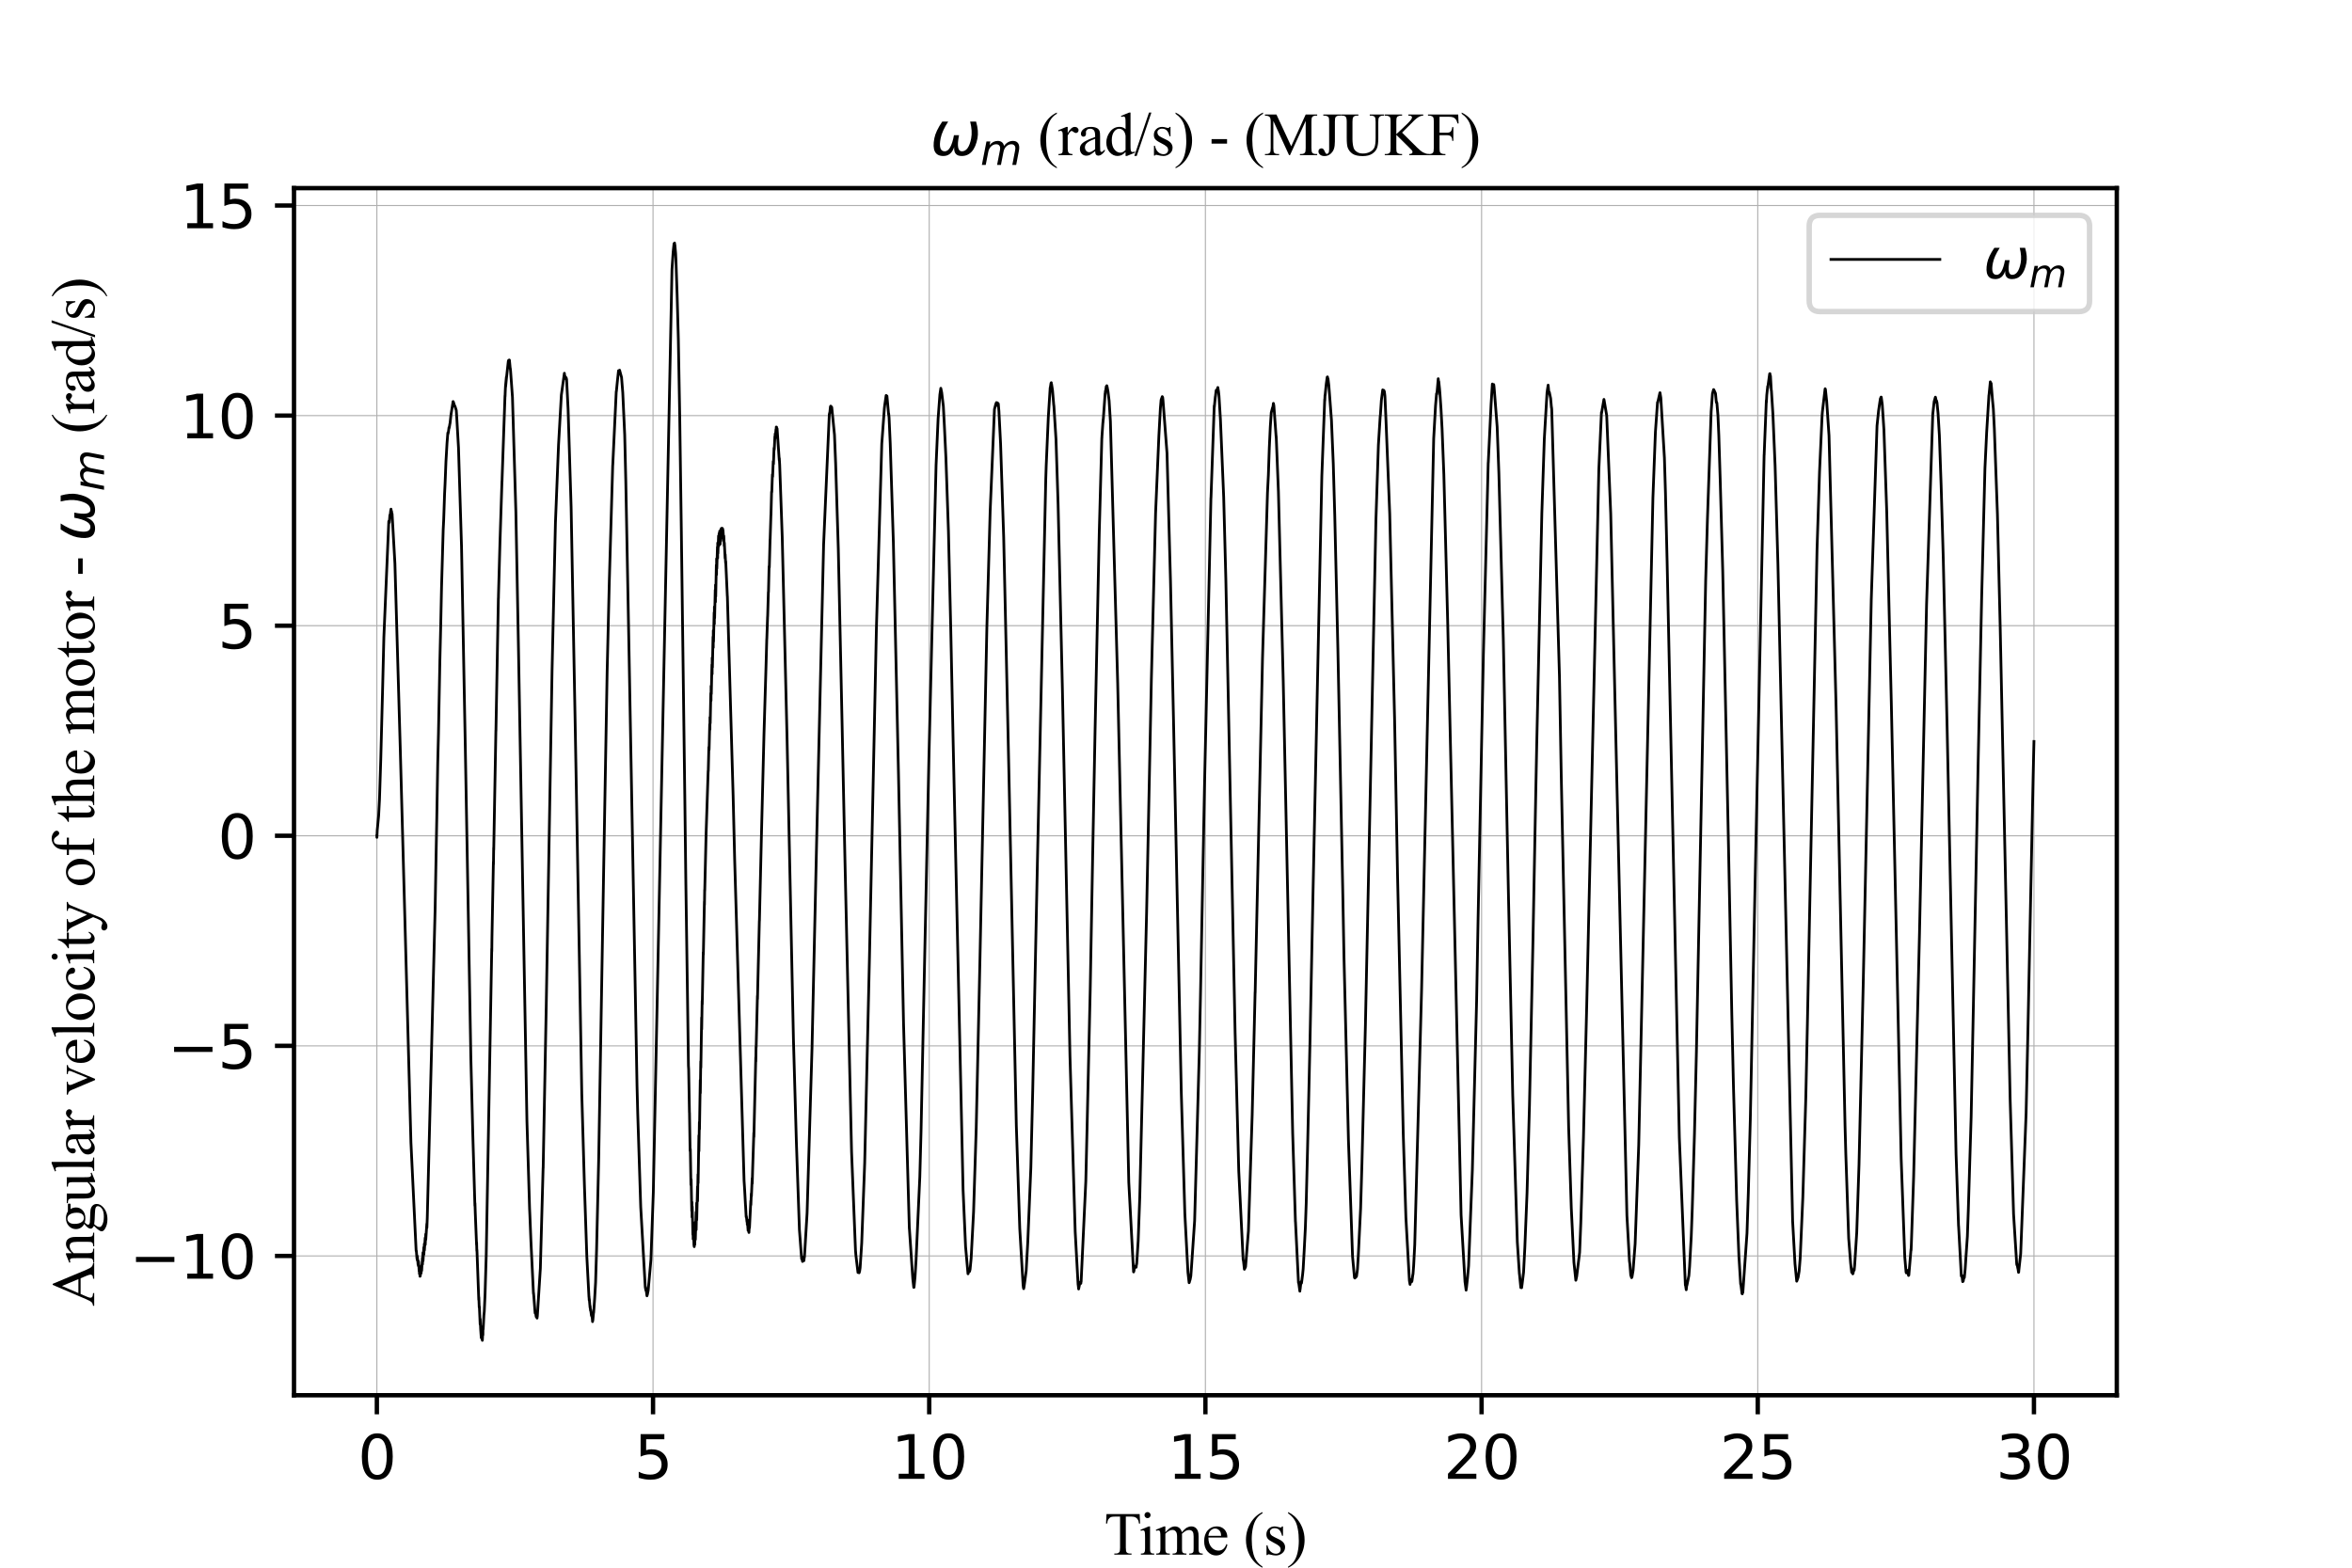 <?xml version="1.0" encoding="utf-8" standalone="no"?>
<!DOCTYPE svg PUBLIC "-//W3C//DTD SVG 1.1//EN"
  "http://www.w3.org/Graphics/SVG/1.1/DTD/svg11.dtd">
<svg xmlns:xlink="http://www.w3.org/1999/xlink" width="432pt" height="288pt" viewBox="0 0 432 288" xmlns="http://www.w3.org/2000/svg" version="1.1">
 <defs>
  <style type="text/css">*{stroke-linejoin: round; stroke-linecap: butt}</style>
 </defs>
 <g id="figure_1">
  <g id="patch_1">
   <path d="M 0 288 
L 432 288 
L 432 0 
L 0 0 
z
" style="fill: #ffffff"/>
  </g>
  <g id="axes_1">
   <g id="patch_2">
    <path d="M 54 256.32 
L 388.8 256.32 
L 388.8 34.56 
L 54 34.56 
z
" style="fill: #ffffff"/>
   </g>
   <g id="matplotlib.axis_1">
    <g id="xtick_1">
     <g id="line2d_1">
      <path d="M 69.218 256.32 
L 69.218 34.56 
" clip-path="url(#pc2d0c17f48)" style="fill: none; stroke: #b0b0b0; stroke-width: 0.2; stroke-linecap: square"/>
     </g>
     <g id="line2d_2">
      <defs>
       <path id="m8d41fbb0be" d="M 0 0 
L 0 3.5 
" style="stroke: #000000; stroke-width: 0.8"/>
      </defs>
      <g>
       <use xlink:href="#m8d41fbb0be" x="69.218" y="256.32" style="stroke: #000000; stroke-width: 0.8"/>
      </g>
     </g>
     <g id="text_1">
      <!-- 0 -->
      <g transform="translate(65.719 271.678) scale(0.11 -0.11)">
       <defs>
        <path id="DejaVuSans-30" d="M 2034 4250 
Q 1547 4250 1301 3770 
Q 1056 3291 1056 2328 
Q 1056 1369 1301 889 
Q 1547 409 2034 409 
Q 2525 409 2770 889 
Q 3016 1369 3016 2328 
Q 3016 3291 2770 3770 
Q 2525 4250 2034 4250 
z
M 2034 4750 
Q 2819 4750 3233 4129 
Q 3647 3509 3647 2328 
Q 3647 1150 3233 529 
Q 2819 -91 2034 -91 
Q 1250 -91 836 529 
Q 422 1150 422 2328 
Q 422 3509 836 4129 
Q 1250 4750 2034 4750 
z
" transform="scale(0.016)"/>
       </defs>
       <use xlink:href="#DejaVuSans-30"/>
      </g>
     </g>
    </g>
    <g id="xtick_2">
     <g id="line2d_3">
      <path d="M 119.945 256.32 
L 119.945 34.56 
" clip-path="url(#pc2d0c17f48)" style="fill: none; stroke: #b0b0b0; stroke-width: 0.2; stroke-linecap: square"/>
     </g>
     <g id="line2d_4">
      <g>
       <use xlink:href="#m8d41fbb0be" x="119.945" y="256.32" style="stroke: #000000; stroke-width: 0.8"/>
      </g>
     </g>
     <g id="text_2">
      <!-- 5 -->
      <g transform="translate(116.446 271.678) scale(0.11 -0.11)">
       <defs>
        <path id="DejaVuSans-35" d="M 691 4666 
L 3169 4666 
L 3169 4134 
L 1269 4134 
L 1269 2991 
Q 1406 3038 1543 3061 
Q 1681 3084 1819 3084 
Q 2600 3084 3056 2656 
Q 3513 2228 3513 1497 
Q 3513 744 3044 326 
Q 2575 -91 1722 -91 
Q 1428 -91 1123 -41 
Q 819 9 494 109 
L 494 744 
Q 775 591 1075 516 
Q 1375 441 1709 441 
Q 2250 441 2565 725 
Q 2881 1009 2881 1497 
Q 2881 1984 2565 2268 
Q 2250 2553 1709 2553 
Q 1456 2553 1204 2497 
Q 953 2441 691 2322 
L 691 4666 
z
" transform="scale(0.016)"/>
       </defs>
       <use xlink:href="#DejaVuSans-35"/>
      </g>
     </g>
    </g>
    <g id="xtick_3">
     <g id="line2d_5">
      <path d="M 170.673 256.32 
L 170.673 34.56 
" clip-path="url(#pc2d0c17f48)" style="fill: none; stroke: #b0b0b0; stroke-width: 0.2; stroke-linecap: square"/>
     </g>
     <g id="line2d_6">
      <g>
       <use xlink:href="#m8d41fbb0be" x="170.673" y="256.32" style="stroke: #000000; stroke-width: 0.8"/>
      </g>
     </g>
     <g id="text_3">
      <!-- 10 -->
      <g transform="translate(163.674 271.678) scale(0.11 -0.11)">
       <defs>
        <path id="DejaVuSans-31" d="M 794 531 
L 1825 531 
L 1825 4091 
L 703 3866 
L 703 4441 
L 1819 4666 
L 2450 4666 
L 2450 531 
L 3481 531 
L 3481 0 
L 794 0 
L 794 531 
z
" transform="scale(0.016)"/>
       </defs>
       <use xlink:href="#DejaVuSans-31"/>
       <use xlink:href="#DejaVuSans-30" x="63.623"/>
      </g>
     </g>
    </g>
    <g id="xtick_4">
     <g id="line2d_7">
      <path d="M 221.4 256.32 
L 221.4 34.56 
" clip-path="url(#pc2d0c17f48)" style="fill: none; stroke: #b0b0b0; stroke-width: 0.2; stroke-linecap: square"/>
     </g>
     <g id="line2d_8">
      <g>
       <use xlink:href="#m8d41fbb0be" x="221.4" y="256.32" style="stroke: #000000; stroke-width: 0.8"/>
      </g>
     </g>
     <g id="text_4">
      <!-- 15 -->
      <g transform="translate(214.401 271.678) scale(0.11 -0.11)">
       <use xlink:href="#DejaVuSans-31"/>
       <use xlink:href="#DejaVuSans-35" x="63.623"/>
      </g>
     </g>
    </g>
    <g id="xtick_5">
     <g id="line2d_9">
      <path d="M 272.127 256.32 
L 272.127 34.56 
" clip-path="url(#pc2d0c17f48)" style="fill: none; stroke: #b0b0b0; stroke-width: 0.2; stroke-linecap: square"/>
     </g>
     <g id="line2d_10">
      <g>
       <use xlink:href="#m8d41fbb0be" x="272.127" y="256.32" style="stroke: #000000; stroke-width: 0.8"/>
      </g>
     </g>
     <g id="text_5">
      <!-- 20 -->
      <g transform="translate(265.129 271.678) scale(0.11 -0.11)">
       <defs>
        <path id="DejaVuSans-32" d="M 1228 531 
L 3431 531 
L 3431 0 
L 469 0 
L 469 531 
Q 828 903 1448 1529 
Q 2069 2156 2228 2338 
Q 2531 2678 2651 2914 
Q 2772 3150 2772 3378 
Q 2772 3750 2511 3984 
Q 2250 4219 1831 4219 
Q 1534 4219 1204 4116 
Q 875 4013 500 3803 
L 500 4441 
Q 881 4594 1212 4672 
Q 1544 4750 1819 4750 
Q 2544 4750 2975 4387 
Q 3406 4025 3406 3419 
Q 3406 3131 3298 2873 
Q 3191 2616 2906 2266 
Q 2828 2175 2409 1742 
Q 1991 1309 1228 531 
z
" transform="scale(0.016)"/>
       </defs>
       <use xlink:href="#DejaVuSans-32"/>
       <use xlink:href="#DejaVuSans-30" x="63.623"/>
      </g>
     </g>
    </g>
    <g id="xtick_6">
     <g id="line2d_11">
      <path d="M 322.855 256.32 
L 322.855 34.56 
" clip-path="url(#pc2d0c17f48)" style="fill: none; stroke: #b0b0b0; stroke-width: 0.2; stroke-linecap: square"/>
     </g>
     <g id="line2d_12">
      <g>
       <use xlink:href="#m8d41fbb0be" x="322.855" y="256.32" style="stroke: #000000; stroke-width: 0.8"/>
      </g>
     </g>
     <g id="text_6">
      <!-- 25 -->
      <g transform="translate(315.856 271.678) scale(0.11 -0.11)">
       <use xlink:href="#DejaVuSans-32"/>
       <use xlink:href="#DejaVuSans-35" x="63.623"/>
      </g>
     </g>
    </g>
    <g id="xtick_7">
     <g id="line2d_13">
      <path d="M 373.582 256.32 
L 373.582 34.56 
" clip-path="url(#pc2d0c17f48)" style="fill: none; stroke: #b0b0b0; stroke-width: 0.2; stroke-linecap: square"/>
     </g>
     <g id="line2d_14">
      <g>
       <use xlink:href="#m8d41fbb0be" x="373.582" y="256.32" style="stroke: #000000; stroke-width: 0.8"/>
      </g>
     </g>
     <g id="text_7">
      <!-- 30 -->
      <g transform="translate(366.583 271.678) scale(0.11 -0.11)">
       <defs>
        <path id="DejaVuSans-33" d="M 2597 2516 
Q 3050 2419 3304 2112 
Q 3559 1806 3559 1356 
Q 3559 666 3084 287 
Q 2609 -91 1734 -91 
Q 1441 -91 1130 -33 
Q 819 25 488 141 
L 488 750 
Q 750 597 1062 519 
Q 1375 441 1716 441 
Q 2309 441 2620 675 
Q 2931 909 2931 1356 
Q 2931 1769 2642 2001 
Q 2353 2234 1838 2234 
L 1294 2234 
L 1294 2753 
L 1863 2753 
Q 2328 2753 2575 2939 
Q 2822 3125 2822 3475 
Q 2822 3834 2567 4026 
Q 2313 4219 1838 4219 
Q 1578 4219 1281 4162 
Q 984 4106 628 3988 
L 628 4550 
Q 988 4650 1302 4700 
Q 1616 4750 1894 4750 
Q 2613 4750 3031 4423 
Q 3450 4097 3450 3541 
Q 3450 3153 3228 2886 
Q 3006 2619 2597 2516 
z
" transform="scale(0.016)"/>
       </defs>
       <use xlink:href="#DejaVuSans-33"/>
       <use xlink:href="#DejaVuSans-30" x="63.623"/>
      </g>
     </g>
    </g>
    <g id="text_8">
     <!-- Time (s) -->
     <g transform="translate(202.807 285.604) scale(0.11 -0.11)">
      <defs>
       <path id="TimesNewRomanPSMT-54" d="M 3703 4238 
L 3750 3244 
L 3631 3244 
Q 3597 3506 3538 3619 
Q 3441 3800 3280 3886 
Q 3119 3972 2856 3972 
L 2259 3972 
L 2259 734 
Q 2259 344 2344 247 
Q 2463 116 2709 116 
L 2856 116 
L 2856 0 
L 1059 0 
L 1059 116 
L 1209 116 
Q 1478 116 1591 278 
Q 1659 378 1659 734 
L 1659 3972 
L 1150 3972 
Q 853 3972 728 3928 
Q 566 3869 450 3700 
Q 334 3531 313 3244 
L 194 3244 
L 244 4238 
L 3703 4238 
z
" transform="scale(0.016)"/>
       <path id="TimesNewRomanPSMT-69" d="M 928 4444 
Q 1059 4444 1151 4351 
Q 1244 4259 1244 4128 
Q 1244 3997 1151 3903 
Q 1059 3809 928 3809 
Q 797 3809 703 3903 
Q 609 3997 609 4128 
Q 609 4259 701 4351 
Q 794 4444 928 4444 
z
M 1188 2947 
L 1188 647 
Q 1188 378 1227 289 
Q 1266 200 1342 156 
Q 1419 113 1622 113 
L 1622 0 
L 231 0 
L 231 113 
Q 441 113 512 153 
Q 584 194 626 287 
Q 669 381 669 647 
L 669 1750 
Q 669 2216 641 2353 
Q 619 2453 572 2492 
Q 525 2531 444 2531 
Q 356 2531 231 2484 
L 188 2597 
L 1050 2947 
L 1188 2947 
z
" transform="scale(0.016)"/>
       <path id="TimesNewRomanPSMT-6d" d="M 1050 2338 
Q 1363 2650 1419 2697 
Q 1559 2816 1721 2881 
Q 1884 2947 2044 2947 
Q 2313 2947 2506 2790 
Q 2700 2634 2766 2338 
Q 3088 2713 3309 2830 
Q 3531 2947 3766 2947 
Q 3994 2947 4170 2830 
Q 4347 2713 4450 2447 
Q 4519 2266 4519 1878 
L 4519 647 
Q 4519 378 4559 278 
Q 4591 209 4675 161 
Q 4759 113 4950 113 
L 4950 0 
L 3538 0 
L 3538 113 
L 3597 113 
Q 3781 113 3884 184 
Q 3956 234 3988 344 
Q 4000 397 4000 647 
L 4000 1878 
Q 4000 2228 3916 2372 
Q 3794 2572 3525 2572 
Q 3359 2572 3192 2489 
Q 3025 2406 2788 2181 
L 2781 2147 
L 2788 2013 
L 2788 647 
Q 2788 353 2820 281 
Q 2853 209 2943 161 
Q 3034 113 3253 113 
L 3253 0 
L 1806 0 
L 1806 113 
Q 2044 113 2133 169 
Q 2222 225 2256 338 
Q 2272 391 2272 647 
L 2272 1878 
Q 2272 2228 2169 2381 
Q 2031 2581 1784 2581 
Q 1616 2581 1450 2491 
Q 1191 2353 1050 2181 
L 1050 647 
Q 1050 366 1089 281 
Q 1128 197 1204 155 
Q 1281 113 1516 113 
L 1516 0 
L 100 0 
L 100 113 
Q 297 113 375 155 
Q 453 197 493 289 
Q 534 381 534 647 
L 534 1741 
Q 534 2213 506 2350 
Q 484 2453 437 2492 
Q 391 2531 309 2531 
Q 222 2531 100 2484 
L 53 2597 
L 916 2947 
L 1050 2947 
L 1050 2338 
z
" transform="scale(0.016)"/>
       <path id="TimesNewRomanPSMT-65" d="M 681 1784 
Q 678 1147 991 784 
Q 1303 422 1725 422 
Q 2006 422 2214 576 
Q 2422 731 2563 1106 
L 2659 1044 
Q 2594 616 2278 264 
Q 1963 -88 1488 -88 
Q 972 -88 605 314 
Q 238 716 238 1394 
Q 238 2128 614 2539 
Q 991 2950 1559 2950 
Q 2041 2950 2350 2633 
Q 2659 2316 2659 1784 
L 681 1784 
z
M 681 1966 
L 2006 1966 
Q 1991 2241 1941 2353 
Q 1863 2528 1708 2628 
Q 1553 2728 1384 2728 
Q 1125 2728 920 2526 
Q 716 2325 681 1966 
z
" transform="scale(0.016)"/>
       <path id="TimesNewRomanPSMT-20" transform="scale(0.016)"/>
       <path id="TimesNewRomanPSMT-28" d="M 1988 -1253 
L 1988 -1369 
Q 1516 -1131 1200 -813 
Q 750 -359 506 256 
Q 263 872 263 1534 
Q 263 2503 741 3301 
Q 1219 4100 1988 4444 
L 1988 4313 
Q 1603 4100 1356 3731 
Q 1109 3363 987 2797 
Q 866 2231 866 1616 
Q 866 947 969 400 
Q 1050 -31 1165 -292 
Q 1281 -553 1476 -793 
Q 1672 -1034 1988 -1253 
z
" transform="scale(0.016)"/>
       <path id="TimesNewRomanPSMT-73" d="M 2050 2947 
L 2050 1972 
L 1947 1972 
Q 1828 2431 1642 2597 
Q 1456 2763 1169 2763 
Q 950 2763 815 2647 
Q 681 2531 681 2391 
Q 681 2216 781 2091 
Q 878 1963 1175 1819 
L 1631 1597 
Q 2266 1288 2266 781 
Q 2266 391 1970 151 
Q 1675 -88 1309 -88 
Q 1047 -88 709 6 
Q 606 38 541 38 
Q 469 38 428 -44 
L 325 -44 
L 325 978 
L 428 978 
Q 516 541 762 319 
Q 1009 97 1316 97 
Q 1531 97 1667 223 
Q 1803 350 1803 528 
Q 1803 744 1651 891 
Q 1500 1038 1047 1263 
Q 594 1488 453 1669 
Q 313 1847 313 2119 
Q 313 2472 555 2709 
Q 797 2947 1181 2947 
Q 1350 2947 1591 2875 
Q 1750 2828 1803 2828 
Q 1853 2828 1881 2850 
Q 1909 2872 1947 2947 
L 2050 2947 
z
" transform="scale(0.016)"/>
       <path id="TimesNewRomanPSMT-29" d="M 144 4313 
L 144 4444 
Q 619 4209 934 3891 
Q 1381 3434 1625 2820 
Q 1869 2206 1869 1541 
Q 1869 572 1392 -226 
Q 916 -1025 144 -1369 
L 144 -1253 
Q 528 -1038 776 -670 
Q 1025 -303 1145 264 
Q 1266 831 1266 1447 
Q 1266 2113 1163 2663 
Q 1084 3094 967 3353 
Q 850 3613 656 3853 
Q 463 4094 144 4313 
z
" transform="scale(0.016)"/>
      </defs>
      <use xlink:href="#TimesNewRomanPSMT-54"/>
      <use xlink:href="#TimesNewRomanPSMT-69" x="57.584"/>
      <use xlink:href="#TimesNewRomanPSMT-6d" x="85.367"/>
      <use xlink:href="#TimesNewRomanPSMT-65" x="163.15"/>
      <use xlink:href="#TimesNewRomanPSMT-20" x="207.535"/>
      <use xlink:href="#TimesNewRomanPSMT-28" x="232.535"/>
      <use xlink:href="#TimesNewRomanPSMT-73" x="265.836"/>
      <use xlink:href="#TimesNewRomanPSMT-29" x="304.752"/>
     </g>
    </g>
   </g>
   <g id="matplotlib.axis_2">
    <g id="ytick_1">
     <g id="line2d_15">
      <path d="M 54 230.728 
L 388.8 230.728 
" clip-path="url(#pc2d0c17f48)" style="fill: none; stroke: #b0b0b0; stroke-width: 0.2; stroke-linecap: square"/>
     </g>
     <g id="line2d_16">
      <defs>
       <path id="md31689c93b" d="M 0 0 
L -3.5 0 
" style="stroke: #000000; stroke-width: 0.8"/>
      </defs>
      <g>
       <use xlink:href="#md31689c93b" x="54" y="230.728" style="stroke: #000000; stroke-width: 0.8"/>
      </g>
     </g>
     <g id="text_9">
      <!-- −10 -->
      <g transform="translate(23.785 234.907) scale(0.11 -0.11)">
       <defs>
        <path id="DejaVuSans-2212" d="M 678 2272 
L 4684 2272 
L 4684 1741 
L 678 1741 
L 678 2272 
z
" transform="scale(0.016)"/>
       </defs>
       <use xlink:href="#DejaVuSans-2212"/>
       <use xlink:href="#DejaVuSans-31" x="83.789"/>
       <use xlink:href="#DejaVuSans-30" x="147.412"/>
      </g>
     </g>
    </g>
    <g id="ytick_2">
     <g id="line2d_17">
      <path d="M 54 192.133 
L 388.8 192.133 
" clip-path="url(#pc2d0c17f48)" style="fill: none; stroke: #b0b0b0; stroke-width: 0.2; stroke-linecap: square"/>
     </g>
     <g id="line2d_18">
      <g>
       <use xlink:href="#md31689c93b" x="54" y="192.133" style="stroke: #000000; stroke-width: 0.8"/>
      </g>
     </g>
     <g id="text_10">
      <!-- −5 -->
      <g transform="translate(30.784 196.313) scale(0.11 -0.11)">
       <use xlink:href="#DejaVuSans-2212"/>
       <use xlink:href="#DejaVuSans-35" x="83.789"/>
      </g>
     </g>
    </g>
    <g id="ytick_3">
     <g id="line2d_19">
      <path d="M 54 153.539 
L 388.8 153.539 
" clip-path="url(#pc2d0c17f48)" style="fill: none; stroke: #b0b0b0; stroke-width: 0.2; stroke-linecap: square"/>
     </g>
     <g id="line2d_20">
      <g>
       <use xlink:href="#md31689c93b" x="54" y="153.539" style="stroke: #000000; stroke-width: 0.8"/>
      </g>
     </g>
     <g id="text_11">
      <!-- 0 -->
      <g transform="translate(40.001 157.719) scale(0.11 -0.11)">
       <use xlink:href="#DejaVuSans-30"/>
      </g>
     </g>
    </g>
    <g id="ytick_4">
     <g id="line2d_21">
      <path d="M 54 114.945 
L 388.8 114.945 
" clip-path="url(#pc2d0c17f48)" style="fill: none; stroke: #b0b0b0; stroke-width: 0.2; stroke-linecap: square"/>
     </g>
     <g id="line2d_22">
      <g>
       <use xlink:href="#md31689c93b" x="54" y="114.945" style="stroke: #000000; stroke-width: 0.8"/>
      </g>
     </g>
     <g id="text_12">
      <!-- 5 -->
      <g transform="translate(40.001 119.124) scale(0.11 -0.11)">
       <use xlink:href="#DejaVuSans-35"/>
      </g>
     </g>
    </g>
    <g id="ytick_5">
     <g id="line2d_23">
      <path d="M 54 76.351 
L 388.8 76.351 
" clip-path="url(#pc2d0c17f48)" style="fill: none; stroke: #b0b0b0; stroke-width: 0.2; stroke-linecap: square"/>
     </g>
     <g id="line2d_24">
      <g>
       <use xlink:href="#md31689c93b" x="54" y="76.351" style="stroke: #000000; stroke-width: 0.8"/>
      </g>
     </g>
     <g id="text_13">
      <!-- 10 -->
      <g transform="translate(33.002 80.53) scale(0.11 -0.11)">
       <use xlink:href="#DejaVuSans-31"/>
       <use xlink:href="#DejaVuSans-30" x="63.623"/>
      </g>
     </g>
    </g>
    <g id="ytick_6">
     <g id="line2d_25">
      <path d="M 54 37.757 
L 388.8 37.757 
" clip-path="url(#pc2d0c17f48)" style="fill: none; stroke: #b0b0b0; stroke-width: 0.2; stroke-linecap: square"/>
     </g>
     <g id="line2d_26">
      <g>
       <use xlink:href="#md31689c93b" x="54" y="37.757" style="stroke: #000000; stroke-width: 0.8"/>
      </g>
     </g>
     <g id="text_14">
      <!-- 15 -->
      <g transform="translate(33.002 41.936) scale(0.11 -0.11)">
       <use xlink:href="#DejaVuSans-31"/>
       <use xlink:href="#DejaVuSans-35" x="63.623"/>
      </g>
     </g>
    </g>
    <g id="text_15">
     <!-- Angular velocity of the motor - $\omega_{m}$ (rad/s) -->
     <g transform="translate(17.365 239.985) rotate(-90) scale(0.11 -0.11)">
      <defs>
       <path id="TimesNewRomanPSMT-41" d="M 2928 1419 
L 1288 1419 
L 1000 750 
Q 894 503 894 381 
Q 894 284 986 211 
Q 1078 138 1384 116 
L 1384 0 
L 50 0 
L 50 116 
Q 316 163 394 238 
Q 553 388 747 847 
L 2238 4334 
L 2347 4334 
L 3822 809 
Q 4000 384 4145 257 
Q 4291 131 4550 116 
L 4550 0 
L 2878 0 
L 2878 116 
Q 3131 128 3220 200 
Q 3309 272 3309 375 
Q 3309 513 3184 809 
L 2928 1419 
z
M 2841 1650 
L 2122 3363 
L 1384 1650 
L 2841 1650 
z
" transform="scale(0.016)"/>
       <path id="TimesNewRomanPSMT-6e" d="M 1034 2341 
Q 1538 2947 1994 2947 
Q 2228 2947 2397 2830 
Q 2566 2713 2666 2444 
Q 2734 2256 2734 1869 
L 2734 647 
Q 2734 375 2778 278 
Q 2813 200 2889 156 
Q 2966 113 3172 113 
L 3172 0 
L 1756 0 
L 1756 113 
L 1816 113 
Q 2016 113 2095 173 
Q 2175 234 2206 353 
Q 2219 400 2219 647 
L 2219 1819 
Q 2219 2209 2117 2386 
Q 2016 2563 1775 2563 
Q 1403 2563 1034 2156 
L 1034 647 
Q 1034 356 1069 288 
Q 1113 197 1189 155 
Q 1266 113 1500 113 
L 1500 0 
L 84 0 
L 84 113 
L 147 113 
Q 366 113 442 223 
Q 519 334 519 647 
L 519 1709 
Q 519 2225 495 2337 
Q 472 2450 423 2490 
Q 375 2531 294 2531 
Q 206 2531 84 2484 
L 38 2597 
L 900 2947 
L 1034 2947 
L 1034 2341 
z
" transform="scale(0.016)"/>
       <path id="TimesNewRomanPSMT-67" d="M 966 1044 
Q 703 1172 562 1401 
Q 422 1631 422 1909 
Q 422 2334 742 2640 
Q 1063 2947 1563 2947 
Q 1972 2947 2272 2747 
L 2878 2747 
Q 3013 2747 3034 2739 
Q 3056 2731 3066 2713 
Q 3084 2684 3084 2613 
Q 3084 2531 3069 2500 
Q 3059 2484 3036 2475 
Q 3013 2466 2878 2466 
L 2506 2466 
Q 2681 2241 2681 1891 
Q 2681 1491 2375 1206 
Q 2069 922 1553 922 
Q 1341 922 1119 984 
Q 981 866 932 777 
Q 884 688 884 625 
Q 884 572 936 522 
Q 988 472 1138 450 
Q 1225 438 1575 428 
Q 2219 413 2409 384 
Q 2700 344 2873 169 
Q 3047 -6 3047 -263 
Q 3047 -616 2716 -925 
Q 2228 -1381 1444 -1381 
Q 841 -1381 425 -1109 
Q 191 -953 191 -784 
Q 191 -709 225 -634 
Q 278 -519 444 -313 
Q 466 -284 763 25 
Q 600 122 533 198 
Q 466 275 466 372 
Q 466 481 555 628 
Q 644 775 966 1044 
z
M 1509 2797 
Q 1278 2797 1122 2612 
Q 966 2428 966 2047 
Q 966 1553 1178 1281 
Q 1341 1075 1591 1075 
Q 1828 1075 1981 1253 
Q 2134 1431 2134 1813 
Q 2134 2309 1919 2591 
Q 1759 2797 1509 2797 
z
M 934 0 
Q 788 -159 713 -296 
Q 638 -434 638 -550 
Q 638 -700 819 -813 
Q 1131 -1006 1722 -1006 
Q 2284 -1006 2551 -807 
Q 2819 -609 2819 -384 
Q 2819 -222 2659 -153 
Q 2497 -84 2016 -72 
Q 1313 -53 934 0 
z
" transform="scale(0.016)"/>
       <path id="TimesNewRomanPSMT-75" d="M 2709 2863 
L 2709 1128 
Q 2709 631 2732 520 
Q 2756 409 2807 365 
Q 2859 322 2928 322 
Q 3025 322 3147 375 
L 3191 266 
L 2334 -88 
L 2194 -88 
L 2194 519 
Q 1825 119 1631 15 
Q 1438 -88 1222 -88 
Q 981 -88 804 51 
Q 628 191 559 409 
Q 491 628 491 1028 
L 491 2306 
Q 491 2509 447 2587 
Q 403 2666 317 2708 
Q 231 2750 6 2747 
L 6 2863 
L 1009 2863 
L 1009 947 
Q 1009 547 1148 422 
Q 1288 297 1484 297 
Q 1619 297 1789 381 
Q 1959 466 2194 703 
L 2194 2325 
Q 2194 2569 2105 2655 
Q 2016 2741 1734 2747 
L 1734 2863 
L 2709 2863 
z
" transform="scale(0.016)"/>
       <path id="TimesNewRomanPSMT-6c" d="M 1184 4444 
L 1184 647 
Q 1184 378 1223 290 
Q 1263 203 1344 158 
Q 1425 113 1647 113 
L 1647 0 
L 244 0 
L 244 113 
Q 441 113 512 153 
Q 584 194 625 287 
Q 666 381 666 647 
L 666 3247 
Q 666 3731 644 3842 
Q 622 3953 573 3993 
Q 525 4034 450 4034 
Q 369 4034 244 3984 
L 191 4094 
L 1044 4444 
L 1184 4444 
z
" transform="scale(0.016)"/>
       <path id="TimesNewRomanPSMT-61" d="M 1822 413 
Q 1381 72 1269 19 
Q 1100 -59 909 -59 
Q 613 -59 420 144 
Q 228 347 228 678 
Q 228 888 322 1041 
Q 450 1253 767 1440 
Q 1084 1628 1822 1897 
L 1822 2009 
Q 1822 2438 1686 2597 
Q 1550 2756 1291 2756 
Q 1094 2756 978 2650 
Q 859 2544 859 2406 
L 866 2225 
Q 866 2081 792 2003 
Q 719 1925 600 1925 
Q 484 1925 411 2006 
Q 338 2088 338 2228 
Q 338 2497 613 2722 
Q 888 2947 1384 2947 
Q 1766 2947 2009 2819 
Q 2194 2722 2281 2516 
Q 2338 2381 2338 1966 
L 2338 994 
Q 2338 584 2353 492 
Q 2369 400 2405 369 
Q 2441 338 2488 338 
Q 2538 338 2575 359 
Q 2641 400 2828 588 
L 2828 413 
Q 2478 -56 2159 -56 
Q 2006 -56 1915 50 
Q 1825 156 1822 413 
z
M 1822 616 
L 1822 1706 
Q 1350 1519 1213 1441 
Q 966 1303 859 1153 
Q 753 1003 753 825 
Q 753 600 887 451 
Q 1022 303 1197 303 
Q 1434 303 1822 616 
z
" transform="scale(0.016)"/>
       <path id="TimesNewRomanPSMT-72" d="M 1038 2947 
L 1038 2303 
Q 1397 2947 1775 2947 
Q 1947 2947 2059 2842 
Q 2172 2738 2172 2600 
Q 2172 2478 2090 2393 
Q 2009 2309 1897 2309 
Q 1788 2309 1652 2417 
Q 1516 2525 1450 2525 
Q 1394 2525 1328 2463 
Q 1188 2334 1038 2041 
L 1038 669 
Q 1038 431 1097 309 
Q 1138 225 1241 169 
Q 1344 113 1538 113 
L 1538 0 
L 72 0 
L 72 113 
Q 291 113 397 181 
Q 475 231 506 341 
Q 522 394 522 644 
L 522 1753 
Q 522 2253 501 2348 
Q 481 2444 426 2487 
Q 372 2531 291 2531 
Q 194 2531 72 2484 
L 41 2597 
L 906 2947 
L 1038 2947 
z
" transform="scale(0.016)"/>
       <path id="TimesNewRomanPSMT-76" d="M 53 2863 
L 1400 2863 
L 1400 2747 
L 1313 2747 
Q 1191 2747 1127 2687 
Q 1063 2628 1063 2528 
Q 1063 2419 1128 2269 
L 1794 688 
L 2463 2328 
Q 2534 2503 2534 2594 
Q 2534 2638 2509 2666 
Q 2475 2713 2422 2730 
Q 2369 2747 2206 2747 
L 2206 2863 
L 3141 2863 
L 3141 2747 
Q 2978 2734 2916 2681 
Q 2806 2588 2719 2369 
L 1703 -88 
L 1575 -88 
L 553 2328 
Q 484 2497 421 2570 
Q 359 2644 263 2694 
Q 209 2722 53 2747 
L 53 2863 
z
" transform="scale(0.016)"/>
       <path id="TimesNewRomanPSMT-6f" d="M 1600 2947 
Q 2250 2947 2644 2453 
Q 2978 2031 2978 1484 
Q 2978 1100 2793 706 
Q 2609 313 2286 112 
Q 1963 -88 1566 -88 
Q 919 -88 538 428 
Q 216 863 216 1403 
Q 216 1797 411 2186 
Q 606 2575 925 2761 
Q 1244 2947 1600 2947 
z
M 1503 2744 
Q 1338 2744 1170 2645 
Q 1003 2547 900 2300 
Q 797 2053 797 1666 
Q 797 1041 1045 587 
Q 1294 134 1700 134 
Q 2003 134 2200 384 
Q 2397 634 2397 1244 
Q 2397 2006 2069 2444 
Q 1847 2744 1503 2744 
z
" transform="scale(0.016)"/>
       <path id="TimesNewRomanPSMT-63" d="M 2631 1088 
Q 2516 522 2178 217 
Q 1841 -88 1431 -88 
Q 944 -88 581 321 
Q 219 731 219 1428 
Q 219 2103 620 2525 
Q 1022 2947 1584 2947 
Q 2006 2947 2278 2723 
Q 2550 2500 2550 2259 
Q 2550 2141 2473 2067 
Q 2397 1994 2259 1994 
Q 2075 1994 1981 2113 
Q 1928 2178 1911 2362 
Q 1894 2547 1784 2644 
Q 1675 2738 1481 2738 
Q 1169 2738 978 2506 
Q 725 2200 725 1697 
Q 725 1184 976 792 
Q 1228 400 1656 400 
Q 1963 400 2206 609 
Q 2378 753 2541 1131 
L 2631 1088 
z
" transform="scale(0.016)"/>
       <path id="TimesNewRomanPSMT-74" d="M 1031 3803 
L 1031 2863 
L 1700 2863 
L 1700 2644 
L 1031 2644 
L 1031 788 
Q 1031 509 1111 412 
Q 1191 316 1316 316 
Q 1419 316 1516 380 
Q 1613 444 1666 569 
L 1788 569 
Q 1678 263 1478 108 
Q 1278 -47 1066 -47 
Q 922 -47 784 33 
Q 647 113 581 261 
Q 516 409 516 719 
L 516 2644 
L 63 2644 
L 63 2747 
Q 234 2816 414 2980 
Q 594 3144 734 3369 
Q 806 3488 934 3803 
L 1031 3803 
z
" transform="scale(0.016)"/>
       <path id="TimesNewRomanPSMT-79" d="M 38 2863 
L 1372 2863 
L 1372 2747 
L 1306 2747 
Q 1166 2747 1095 2686 
Q 1025 2625 1025 2534 
Q 1025 2413 1128 2197 
L 1825 753 
L 2466 2334 
Q 2519 2463 2519 2588 
Q 2519 2644 2497 2672 
Q 2472 2706 2419 2726 
Q 2366 2747 2231 2747 
L 2231 2863 
L 3163 2863 
L 3163 2747 
Q 3047 2734 2984 2696 
Q 2922 2659 2847 2556 
Q 2819 2513 2741 2316 
L 1575 -541 
Q 1406 -956 1132 -1168 
Q 859 -1381 606 -1381 
Q 422 -1381 303 -1275 
Q 184 -1169 184 -1031 
Q 184 -900 270 -820 
Q 356 -741 506 -741 
Q 609 -741 788 -809 
Q 913 -856 944 -856 
Q 1038 -856 1148 -759 
Q 1259 -663 1372 -384 
L 1575 113 
L 547 2272 
Q 500 2369 397 2513 
Q 319 2622 269 2659 
Q 197 2709 38 2747 
L 38 2863 
z
" transform="scale(0.016)"/>
       <path id="TimesNewRomanPSMT-66" d="M 1319 2638 
L 1319 756 
Q 1319 356 1406 250 
Q 1522 113 1716 113 
L 1975 113 
L 1975 0 
L 266 0 
L 266 113 
L 394 113 
Q 519 113 622 175 
Q 725 238 764 344 
Q 803 450 803 756 
L 803 2638 
L 247 2638 
L 247 2863 
L 803 2863 
L 803 3050 
Q 803 3478 940 3775 
Q 1078 4072 1361 4255 
Q 1644 4438 1997 4438 
Q 2325 4438 2600 4225 
Q 2781 4084 2781 3909 
Q 2781 3816 2700 3733 
Q 2619 3650 2525 3650 
Q 2453 3650 2373 3701 
Q 2294 3753 2178 3923 
Q 2063 4094 1966 4153 
Q 1869 4213 1750 4213 
Q 1606 4213 1506 4136 
Q 1406 4059 1362 3898 
Q 1319 3738 1319 3069 
L 1319 2863 
L 2056 2863 
L 2056 2638 
L 1319 2638 
z
" transform="scale(0.016)"/>
       <path id="TimesNewRomanPSMT-68" d="M 1041 4444 
L 1041 2350 
Q 1388 2731 1591 2839 
Q 1794 2947 1997 2947 
Q 2241 2947 2416 2812 
Q 2591 2678 2675 2391 
Q 2734 2191 2734 1659 
L 2734 647 
Q 2734 375 2778 275 
Q 2809 200 2884 156 
Q 2959 113 3159 113 
L 3159 0 
L 1753 0 
L 1753 113 
L 1819 113 
Q 2019 113 2097 173 
Q 2175 234 2206 353 
Q 2216 403 2216 647 
L 2216 1659 
Q 2216 2128 2167 2275 
Q 2119 2422 2012 2495 
Q 1906 2569 1756 2569 
Q 1603 2569 1437 2487 
Q 1272 2406 1041 2159 
L 1041 647 
Q 1041 353 1073 281 
Q 1106 209 1195 161 
Q 1284 113 1503 113 
L 1503 0 
L 84 0 
L 84 113 
Q 275 113 384 172 
Q 447 203 484 290 
Q 522 378 522 647 
L 522 3238 
Q 522 3728 498 3840 
Q 475 3953 426 3993 
Q 378 4034 297 4034 
Q 231 4034 84 3984 
L 41 4094 
L 897 4444 
L 1041 4444 
z
" transform="scale(0.016)"/>
       <path id="TimesNewRomanPSMT-2d" d="M 259 1672 
L 1875 1672 
L 1875 1200 
L 259 1200 
L 259 1672 
z
" transform="scale(0.016)"/>
       <path id="DejaVuSans-Oblique-3c9" d="M 1369 -91 
Q 72 -91 434 1766 
Q 575 2500 1256 3500 
L 1875 3500 
Q 1231 2500 1088 1750 
Q 819 397 1519 397 
Q 2166 397 2478 2078 
L 3009 2078 
Q 2669 388 3316 397 
Q 4013 403 4275 1750 
Q 4419 2500 4169 3500 
L 4788 3500 
Q 5075 2500 4934 1766 
Q 4578 -94 3278 -91 
Q 2428 -88 2503 844 
Q 2194 -91 1369 -91 
z
" transform="scale(0.016)"/>
       <path id="DejaVuSans-Oblique-6d" d="M 5747 2113 
L 5338 0 
L 4763 0 
L 5166 2094 
Q 5191 2228 5203 2325 
Q 5216 2422 5216 2491 
Q 5216 2772 5059 2928 
Q 4903 3084 4622 3084 
Q 4203 3084 3875 2770 
Q 3547 2456 3450 1953 
L 3066 0 
L 2491 0 
L 2900 2094 
Q 2925 2209 2937 2307 
Q 2950 2406 2950 2484 
Q 2950 2769 2794 2926 
Q 2638 3084 2363 3084 
Q 1938 3084 1609 2770 
Q 1281 2456 1184 1953 
L 800 0 
L 225 0 
L 909 3500 
L 1484 3500 
L 1375 2956 
Q 1609 3263 1923 3423 
Q 2238 3584 2597 3584 
Q 2978 3584 3223 3384 
Q 3469 3184 3519 2828 
Q 3781 3197 4126 3390 
Q 4472 3584 4856 3584 
Q 5306 3584 5551 3325 
Q 5797 3066 5797 2591 
Q 5797 2488 5784 2364 
Q 5772 2241 5747 2113 
z
" transform="scale(0.016)"/>
       <path id="TimesNewRomanPSMT-64" d="M 2222 322 
Q 2013 103 1813 7 
Q 1613 -88 1381 -88 
Q 913 -88 563 304 
Q 213 697 213 1313 
Q 213 1928 600 2439 
Q 988 2950 1597 2950 
Q 1975 2950 2222 2709 
L 2222 3238 
Q 2222 3728 2198 3840 
Q 2175 3953 2125 3993 
Q 2075 4034 2000 4034 
Q 1919 4034 1784 3984 
L 1744 4094 
L 2597 4444 
L 2738 4444 
L 2738 1134 
Q 2738 631 2761 520 
Q 2784 409 2836 365 
Q 2888 322 2956 322 
Q 3041 322 3181 375 
L 3216 266 
L 2366 -88 
L 2222 -88 
L 2222 322 
z
M 2222 541 
L 2222 2016 
Q 2203 2228 2109 2403 
Q 2016 2578 1861 2667 
Q 1706 2756 1559 2756 
Q 1284 2756 1069 2509 
Q 784 2184 784 1559 
Q 784 928 1059 592 
Q 1334 256 1672 256 
Q 1956 256 2222 541 
z
" transform="scale(0.016)"/>
       <path id="TimesNewRomanPSMT-2f" d="M 1794 4444 
L 259 -88 
L 9 -88 
L 1544 4444 
L 1794 4444 
z
" transform="scale(0.016)"/>
      </defs>
      <use xlink:href="#TimesNewRomanPSMT-41" transform="translate(0 0.562)"/>
      <use xlink:href="#TimesNewRomanPSMT-6e" transform="translate(72.217 0.562)"/>
      <use xlink:href="#TimesNewRomanPSMT-67" transform="translate(122.217 0.562)"/>
      <use xlink:href="#TimesNewRomanPSMT-75" transform="translate(172.217 0.562)"/>
      <use xlink:href="#TimesNewRomanPSMT-6c" transform="translate(222.217 0.562)"/>
      <use xlink:href="#TimesNewRomanPSMT-61" transform="translate(250 0.562)"/>
      <use xlink:href="#TimesNewRomanPSMT-72" transform="translate(294.385 0.562)"/>
      <use xlink:href="#TimesNewRomanPSMT-20" transform="translate(327.686 0.562)"/>
      <use xlink:href="#TimesNewRomanPSMT-76" transform="translate(352.686 0.562)"/>
      <use xlink:href="#TimesNewRomanPSMT-65" transform="translate(402.686 0.562)"/>
      <use xlink:href="#TimesNewRomanPSMT-6c" transform="translate(447.07 0.562)"/>
      <use xlink:href="#TimesNewRomanPSMT-6f" transform="translate(474.854 0.562)"/>
      <use xlink:href="#TimesNewRomanPSMT-63" transform="translate(524.854 0.562)"/>
      <use xlink:href="#TimesNewRomanPSMT-69" transform="translate(569.238 0.562)"/>
      <use xlink:href="#TimesNewRomanPSMT-74" transform="translate(597.021 0.562)"/>
      <use xlink:href="#TimesNewRomanPSMT-79" transform="translate(624.805 0.562)"/>
      <use xlink:href="#TimesNewRomanPSMT-20" transform="translate(674.805 0.562)"/>
      <use xlink:href="#TimesNewRomanPSMT-6f" transform="translate(699.805 0.562)"/>
      <use xlink:href="#TimesNewRomanPSMT-66" transform="translate(749.805 0.562)"/>
      <use xlink:href="#TimesNewRomanPSMT-20" transform="translate(783.105 0.562)"/>
      <use xlink:href="#TimesNewRomanPSMT-74" transform="translate(808.105 0.562)"/>
      <use xlink:href="#TimesNewRomanPSMT-68" transform="translate(835.889 0.562)"/>
      <use xlink:href="#TimesNewRomanPSMT-65" transform="translate(885.889 0.562)"/>
      <use xlink:href="#TimesNewRomanPSMT-20" transform="translate(930.273 0.562)"/>
      <use xlink:href="#TimesNewRomanPSMT-6d" transform="translate(955.273 0.562)"/>
      <use xlink:href="#TimesNewRomanPSMT-6f" transform="translate(1033.057 0.562)"/>
      <use xlink:href="#TimesNewRomanPSMT-74" transform="translate(1083.057 0.562)"/>
      <use xlink:href="#TimesNewRomanPSMT-6f" transform="translate(1110.84 0.562)"/>
      <use xlink:href="#TimesNewRomanPSMT-72" transform="translate(1160.84 0.562)"/>
      <use xlink:href="#TimesNewRomanPSMT-20" transform="translate(1194.141 0.562)"/>
      <use xlink:href="#TimesNewRomanPSMT-2d" transform="translate(1219.141 0.562)"/>
      <use xlink:href="#TimesNewRomanPSMT-20" transform="translate(1252.441 0.562)"/>
      <use xlink:href="#DejaVuSans-Oblique-3c9" transform="translate(1277.441 0.562)"/>
      <use xlink:href="#DejaVuSans-Oblique-6d" transform="translate(1361.182 -15.844) scale(0.7)"/>
      <use xlink:href="#TimesNewRomanPSMT-20" transform="translate(1432.104 0.562)"/>
      <use xlink:href="#TimesNewRomanPSMT-28" transform="translate(1457.104 0.562)"/>
      <use xlink:href="#TimesNewRomanPSMT-72" transform="translate(1490.405 0.562)"/>
      <use xlink:href="#TimesNewRomanPSMT-61" transform="translate(1523.706 0.562)"/>
      <use xlink:href="#TimesNewRomanPSMT-64" transform="translate(1568.091 0.562)"/>
      <use xlink:href="#TimesNewRomanPSMT-2f" transform="translate(1618.091 0.562)"/>
      <use xlink:href="#TimesNewRomanPSMT-73" transform="translate(1645.874 0.562)"/>
      <use xlink:href="#TimesNewRomanPSMT-29" transform="translate(1684.79 0.562)"/>
     </g>
    </g>
   </g>
   <g id="line2d_27">
    <path d="M 69.218 153.537 
L 69.228 153.838 
L 69.289 152.501 
L 69.543 149.899 
L 69.705 146.812 
L 69.939 139.482 
L 70.283 126.259 
L 70.507 117.042 
L 71.41 95.782 
L 71.42 95.845 
L 71.45 96.049 
L 71.46 95.686 
L 71.501 95.998 
L 71.613 94.616 
L 71.623 94.661 
L 71.653 94.814 
L 71.765 93.797 
L 71.775 93.851 
L 71.815 93.531 
L 71.907 94.22 
L 71.917 93.918 
L 71.998 94.636 
L 72.018 94.389 
L 72.536 103.514 
L 73.52 137.624 
L 75.478 209.884 
L 76.432 229.801 
L 76.462 229.791 
L 76.472 229.789 
L 76.584 231.215 
L 76.594 231.087 
L 76.624 230.713 
L 76.635 231.494 
L 76.675 230.961 
L 76.787 232.313 
L 76.797 232.139 
L 76.827 231.631 
L 76.837 232.537 
L 76.878 231.788 
L 76.99 233.561 
L 77 233.383 
L 77.03 232.862 
L 77.04 234.021 
L 77.081 233.319 
L 77.142 234.469 
L 77.193 234.405 
L 77.335 232.763 
L 77.345 233.905 
L 77.436 232.484 
L 77.446 233.431 
L 77.588 231.066 
L 77.598 232.263 
L 77.69 230.112 
L 77.7 231.632 
L 77.842 229.156 
L 77.852 230.46 
L 77.943 228.503 
L 77.953 229.68 
L 78.095 227.413 
L 78.106 228.656 
L 78.197 226.714 
L 78.207 227.724 
L 78.4 224.808 
L 78.41 225.542 
L 78.481 223.636 
L 79.922 166.944 
L 80.104 156.795 
L 80.226 150.322 
L 80.398 140.284 
L 80.53 134.955 
L 80.703 126.096 
L 80.794 121.363 
L 80.936 115.517 
L 81.099 107.885 
L 81.241 103.005 
L 81.403 97.322 
L 81.494 95.502 
L 81.657 90.752 
L 81.748 88.867 
L 81.91 84.792 
L 82.103 81.441 
L 82.255 79.516 
L 82.265 79.761 
L 82.357 79.383 
L 82.468 78.532 
L 82.499 78.589 
L 82.509 78.608 
L 82.641 77.807 
L 82.661 77.776 
L 82.823 76.256 
L 83.219 73.761 
L 83.27 73.838 
L 83.523 74.656 
L 83.533 74.565 
L 83.615 74.774 
L 83.807 75.387 
L 83.889 76.593 
L 84.213 82.24 
L 84.771 100.43 
L 85.471 137.721 
L 86.486 194.417 
L 86.841 208.359 
L 87.226 221.51 
L 87.237 221.025 
L 87.297 222.833 
L 87.531 228.698 
L 87.541 228.267 
L 87.581 229.802 
L 87.602 229.631 
L 87.937 238.797 
L 87.947 238.307 
L 88.018 240.162 
L 88.048 240.034 
L 88.19 243.289 
L 88.2 242.304 
L 88.281 244.184 
L 88.393 245.779 
L 88.302 243.642 
L 88.424 245.329 
L 88.454 244.73 
L 88.545 246.035 
L 88.657 244.74 
L 88.596 246.24 
L 88.667 244.886 
L 88.697 245.252 
L 88.708 243.969 
L 88.748 244.207 
L 88.88 241.624 
L 88.951 240.915 
L 89.093 237.77 
L 89.164 235.332 
L 89.306 230.667 
L 90.321 174.267 
L 90.331 174.76 
L 90.361 172.188 
L 90.625 158.314 
L 90.635 158.8 
L 90.676 155.732 
L 90.686 156.119 
L 91.082 134.165 
L 91.092 134.298 
L 91.102 133.568 
L 91.538 109.853 
L 91.548 109.933 
L 91.558 109.325 
L 91.832 99.587 
L 92.198 88.396 
L 92.208 88.483 
L 92.228 87.75 
L 92.756 72.68 
L 92.766 72.832 
L 92.806 71.788 
L 92.847 70.974 
L 93.009 69.249 
L 92.867 71.053 
L 93.019 69.485 
L 93.364 66.343 
L 93.375 66.415 
L 93.415 66.197 
L 93.466 66.301 
L 93.517 66.18 
L 93.537 66.131 
L 93.567 66.154 
L 93.719 67.763 
L 93.73 67.677 
L 93.78 68.155 
L 94.125 72.967 
L 94.754 94.089 
L 95.231 119.235 
L 96.783 205.946 
L 97.27 222.056 
L 97.321 223.151 
L 97.514 227.968 
L 97.981 237.637 
L 97.991 237.493 
L 98.052 238.163 
L 98.285 241.22 
L 98.336 241.199 
L 98.346 241.131 
L 98.407 241.412 
L 98.488 241.907 
L 98.549 241.719 
L 98.64 242.151 
L 98.681 241.825 
L 98.691 241.826 
L 99.249 233.002 
L 99.756 214.548 
L 99.766 214.592 
L 100.334 184.583 
L 101.4 123.12 
L 102.018 96.069 
L 102.587 81.742 
L 103.104 72.578 
L 103.662 68.566 
L 103.703 68.933 
L 103.966 69.631 
L 103.977 69.367 
L 104.068 69.691 
L 104.342 75.137 
L 104.9 93.165 
L 105.63 132.243 
L 106.858 200.922 
L 107.335 217.512 
L 107.781 230.743 
L 108.177 238.302 
L 108.187 238.189 
L 108.217 238.834 
L 108.238 238.627 
L 108.38 240.218 
L 108.39 239.925 
L 108.461 240.744 
L 108.491 240.623 
L 108.633 241.703 
L 108.643 241.371 
L 108.735 241.957 
L 108.745 241.803 
L 108.806 242.417 
L 108.836 242.797 
L 108.846 242.295 
L 108.887 242.579 
L 109.009 241.241 
L 109.039 241.136 
L 109.222 238.584 
L 109.394 235.6 
L 109.577 229.578 
L 109.972 212.59 
L 110.906 158.059 
L 111.515 123.423 
L 111.91 106.897 
L 112.539 85.451 
L 112.549 85.435 
L 113.189 71.918 
L 113.209 71.934 
L 113.402 69.987 
L 113.605 68.102 
L 113.625 68.219 
L 113.655 68.085 
L 113.716 68.3 
L 113.757 68.316 
L 113.807 68.002 
L 113.868 68.25 
L 114.163 69.332 
L 114.386 72.139 
L 114.741 79.891 
L 114.944 88.444 
L 115.563 121.13 
L 117.003 199.452 
L 117.135 204.606 
L 117.683 221.722 
L 118.515 236.422 
L 118.627 237.054 
L 118.535 236.363 
L 118.657 236.931 
L 118.677 236.931 
L 118.829 238.059 
L 118.85 237.864 
L 118.89 237.898 
L 119.053 237.083 
L 119.56 231.403 
L 119.996 219.068 
L 123.425 49.491 
L 123.649 46.181 
L 123.659 46.206 
L 123.669 46 
L 123.801 44.754 
L 123.831 44.899 
L 123.902 44.64 
L 123.912 44.978 
L 123.933 44.95 
L 123.953 44.953 
L 124.095 46.558 
L 124.156 47.834 
L 124.369 54.156 
L 124.592 62.254 
L 124.846 76.361 
L 125.14 97.296 
L 125.779 146.264 
L 125.972 162.176 
L 126.286 183.957 
L 126.449 195.785 
L 126.489 196.441 
L 126.631 204.382 
L 126.641 204.393 
L 126.753 211.426 
L 126.773 211.275 
L 126.794 211.118 
L 126.905 217.671 
L 126.926 217.175 
L 126.946 216.68 
L 127.057 222.478 
L 127.068 222.069 
L 127.098 220.849 
L 127.108 223.604 
L 127.149 221.68 
L 127.26 226.819 
L 127.27 226.29 
L 127.301 224.713 
L 127.311 227.634 
L 127.352 225.166 
L 127.463 228.725 
L 127.514 229.022 
L 127.605 225.539 
L 127.615 228.655 
L 127.707 224.53 
L 127.717 227.72 
L 127.859 222.674 
L 127.869 225.927 
L 127.96 221.005 
L 127.971 224.116 
L 128.113 217.984 
L 128.123 220.66 
L 128.204 215.745 
L 128.224 217.341 
L 128.366 208.594 
L 128.376 211.474 
L 128.457 206.141 
L 128.478 207.459 
L 128.62 198.419 
L 128.63 200.814 
L 128.711 194.983 
L 128.731 196.134 
L 128.873 186.925 
L 128.884 189.086 
L 128.965 183.884 
L 128.985 184.498 
L 129.168 174.939 
L 129.188 175.361 
L 129.381 165.626 
L 129.391 166.232 
L 129.431 163.451 
L 129.442 163.663 
L 129.695 153.052 
L 130.071 141.612 
L 130.091 141.684 
L 130.203 137.258 
L 130.223 137.442 
L 130.243 137.727 
L 130.355 133.059 
L 130.375 133.491 
L 130.395 134.015 
L 130.405 131.763 
L 130.446 132.869 
L 130.558 127.335 
L 130.568 127.647 
L 130.598 128.707 
L 130.608 126.024 
L 130.649 127.489 
L 130.761 122.089 
L 130.771 122.498 
L 130.801 123.826 
L 130.811 120.826 
L 130.852 122.604 
L 130.963 116.988 
L 130.974 117.462 
L 131.004 118.967 
L 131.014 115.832 
L 131.055 117.871 
L 131.166 112.526 
L 131.176 113.034 
L 131.207 114.622 
L 131.217 111.467 
L 131.258 113.552 
L 131.369 108.38 
L 131.379 108.919 
L 131.41 110.583 
L 131.42 107.442 
L 131.461 109.588 
L 131.572 103.793 
L 131.582 104.226 
L 131.613 105.569 
L 131.623 102.635 
L 131.663 104.432 
L 131.775 100.48 
L 131.785 100.985 
L 131.816 102.526 
L 131.826 99.741 
L 131.866 101.657 
L 131.978 98.437 
L 131.988 98.902 
L 132.019 100.313 
L 132.079 97.992 
L 132.12 99.962 
L 132.181 97.592 
L 132.232 97.921 
L 132.272 99.972 
L 132.333 97.689 
L 132.363 98.992 
L 132.374 99.427 
L 132.384 97.316 
L 132.424 98.945 
L 132.485 97.075 
L 132.536 97.101 
L 132.627 98.657 
L 132.637 97.037 
L 132.678 98.481 
L 132.739 97.151 
L 132.729 98.677 
L 132.79 97.379 
L 132.932 99.278 
L 132.942 98.455 
L 133.023 100.281 
L 133.043 99.714 
L 133.185 102.564 
L 133.195 101.852 
L 133.277 103.396 
L 133.297 103.11 
L 133.591 109.554 
L 133.601 109.546 
L 134.656 146.171 
L 134.94 158.013 
L 136.665 216.882 
L 136.787 218.816 
L 136.929 221.428 
L 136.939 221.462 
L 137.051 223.568 
L 137.071 223.509 
L 137.091 223.444 
L 137.203 224.467 
L 137.213 224.372 
L 137.243 224.08 
L 137.254 224.956 
L 137.294 224.583 
L 137.406 226.065 
L 137.416 225.925 
L 137.507 226.169 
L 137.548 225.325 
L 137.558 226.424 
L 137.649 224.881 
L 137.659 225.573 
L 137.903 220.613 
L 137.913 221.353 
L 137.994 219.277 
L 138.015 219.762 
L 138.157 216.456 
L 138.167 217.416 
L 138.238 214.861 
L 138.461 208.077 
L 138.471 208.868 
L 138.542 205.746 
L 138.816 194.244 
L 138.826 195.012 
L 138.867 192.291 
L 138.887 192.383 
L 139.12 182.959 
L 139.131 183.533 
L 139.191 180.842 
L 139.475 169.147 
L 139.486 169.181 
L 139.841 154.046 
L 140.328 134.739 
L 140.693 122.533 
L 140.835 117.441 
L 140.845 117.365 
L 140.987 113.274 
L 140.997 113.263 
L 141.129 108.759 
L 141.149 108.758 
L 141.261 104.054 
L 141.281 104.138 
L 141.302 104.241 
L 141.444 99.047 
L 141.454 99.036 
L 141.596 94.644 
L 141.606 94.644 
L 141.718 90.352 
L 141.738 90.366 
L 141.758 90.398 
L 141.87 87.163 
L 141.88 87.26 
L 141.91 87.569 
L 142.022 84.752 
L 142.042 84.992 
L 142.063 85.241 
L 142.174 82.292 
L 142.194 82.429 
L 142.215 82.579 
L 142.326 80.173 
L 142.336 80.252 
L 142.367 80.51 
L 142.377 79.692 
L 142.418 80.126 
L 142.529 78.859 
L 142.539 78.964 
L 142.57 79.298 
L 142.58 78.443 
L 142.621 78.887 
L 142.631 78.46 
L 142.722 79.18 
L 142.732 78.735 
L 143.128 84.536 
L 143.138 84.184 
L 143.209 85.416 
L 143.676 98.735 
L 144.558 135.52 
L 145.735 190.986 
L 146.273 209.807 
L 146.831 225.921 
L 147.237 231.276 
L 147.267 231.21 
L 147.287 231.178 
L 147.308 231.345 
L 147.338 231.374 
L 147.399 231.745 
L 147.44 231.484 
L 147.49 230.93 
L 147.551 231.454 
L 147.592 231.167 
L 147.602 231.531 
L 147.643 231.234 
L 147.653 231.611 
L 147.734 230.912 
L 147.754 230.948 
L 148.241 222.865 
L 149.144 192.654 
L 149.996 154.556 
L 151.275 100.065 
L 152.32 76.125 
L 152.391 75.809 
L 152.411 75.822 
L 152.523 74.719 
L 152.533 74.756 
L 152.573 74.606 
L 152.665 75.176 
L 152.725 74.742 
L 152.776 74.859 
L 153.273 79.893 
L 153.486 85.173 
L 153.973 100.803 
L 154.673 133.122 
L 155.201 158.255 
L 156.408 211.567 
L 157.129 229.63 
L 157.2 230.538 
L 157.585 233.771 
L 157.717 233.595 
L 157.737 233.527 
L 157.747 233.778 
L 157.788 233.658 
L 157.798 233.83 
L 157.889 233.541 
L 157.981 232.915 
L 158.275 228.361 
L 158.823 213.602 
L 159.695 175.98 
L 160.223 151.057 
L 160.477 139.1 
L 160.974 115.381 
L 161.958 81.534 
L 162.435 75.021 
L 162.495 74.491 
L 162.759 72.647 
L 162.911 72.765 
L 163.216 76.166 
L 163.226 75.97 
L 163.297 76.675 
L 163.51 81.427 
L 164.088 99.645 
L 165.032 142.452 
L 165.955 188.014 
L 167.02 225.719 
L 167.031 225.689 
L 167.66 234.99 
L 167.832 236.506 
L 167.883 236.49 
L 168.065 234.617 
L 168.258 231.446 
L 168.948 216.168 
L 169.171 207.853 
L 169.881 173.853 
L 170.612 139.472 
L 171.931 85.457 
L 172.306 76.876 
L 172.631 72.475 
L 172.803 71.328 
L 172.864 71.621 
L 172.966 72.109 
L 173.27 74.649 
L 173.463 78.331 
L 173.737 84.029 
L 174.203 97.579 
L 174.629 115.513 
L 175.056 135.767 
L 176.892 218.6 
L 177.348 228.993 
L 177.795 234.009 
L 177.805 234.007 
L 177.846 233.878 
L 177.977 233.18 
L 178.079 233.317 
L 178.089 233.571 
L 178.18 233.19 
L 178.373 231.182 
L 178.82 222.616 
L 179.307 207.205 
L 179.996 176.035 
L 181.265 115.132 
L 181.863 93.963 
L 182.655 75.195 
L 182.908 74.185 
L 182.939 74.252 
L 182.959 74.226 
L 182.999 74.398 
L 183.01 73.957 
L 183.111 74.146 
L 183.202 74.506 
L 183.213 74.006 
L 183.314 74.204 
L 183.365 74.182 
L 183.476 75.52 
L 183.781 81.52 
L 184.349 98.658 
L 185.313 142.184 
L 186.672 206.777 
L 187.301 225.656 
L 187.92 236.186 
L 187.93 236.13 
L 187.961 236.507 
L 188.021 236.743 
L 188.032 236.445 
L 188.072 236.552 
L 188.245 235.294 
L 188.478 233.494 
L 188.772 228.273 
L 189.34 214.522 
L 189.685 200.295 
L 190.538 158.701 
L 192.08 88.028 
L 192.161 85.544 
L 192.546 76.662 
L 192.891 71.219 
L 192.901 71.295 
L 193.043 70.382 
L 193.064 70.446 
L 193.094 70.3 
L 193.104 70.616 
L 193.145 70.577 
L 193.317 71.678 
L 193.399 72.653 
L 193.551 74.484 
L 193.561 74.451 
L 193.581 74.691 
L 193.957 80.677 
L 194.342 92.554 
L 195.133 126.511 
L 196.523 193.992 
L 197.487 226.301 
L 198.015 235.955 
L 198.055 236.217 
L 198.116 236.801 
L 198.167 236.553 
L 198.299 235.909 
L 198.319 235.893 
L 198.421 235.518 
L 198.441 235.599 
L 198.471 235.574 
L 198.481 235.686 
L 198.522 235.777 
L 198.542 235.541 
L 198.573 235.489 
L 199.435 217.007 
L 199.668 207.082 
L 200.247 181.708 
L 200.703 156.711 
L 201.14 133.987 
L 201.9 97.941 
L 202.377 80.449 
L 202.387 80.503 
L 202.398 80.172 
L 202.58 77.529 
L 202.59 77.622 
L 202.621 77.059 
L 202.641 77.088 
L 202.986 72.251 
L 202.996 72.408 
L 203.037 71.827 
L 203.067 71.892 
L 203.189 71.004 
L 203.26 71.016 
L 203.29 70.858 
L 203.301 71.18 
L 203.341 71.014 
L 203.514 71.94 
L 203.716 73.618 
L 203.95 77.378 
L 205.289 125.523 
L 207.328 217.174 
L 208.201 233.622 
L 208.211 233.673 
L 208.262 233.535 
L 208.404 232.732 
L 208.414 232.652 
L 208.475 232.86 
L 208.515 232.717 
L 208.525 232.806 
L 208.607 232.583 
L 208.617 232.547 
L 208.627 232.732 
L 208.667 232.579 
L 208.678 232.811 
L 208.749 232.184 
L 208.779 232.224 
L 209.053 227.957 
L 209.347 219.894 
L 210.605 167.462 
L 211.478 124.682 
L 212.249 94.303 
L 212.858 80.037 
L 213.131 75.002 
L 213.263 73.463 
L 213.476 72.862 
L 213.527 72.996 
L 213.547 72.976 
L 213.608 73.493 
L 214.349 83.264 
L 214.988 106.772 
L 215.546 132.461 
L 216.966 200.54 
L 217.626 222.979 
L 218.194 233.75 
L 218.407 235.652 
L 218.458 235.545 
L 218.559 235.094 
L 218.58 235.147 
L 218.722 234.431 
L 218.833 232.93 
L 219.422 224.26 
L 220.284 193.072 
L 220.487 183.367 
L 221.238 144.344 
L 222.415 91.474 
L 222.425 91.479 
L 223.023 74.532 
L 223.033 74.825 
L 223.226 72.872 
L 223.236 72.898 
L 223.378 71.711 
L 223.429 71.724 
L 223.49 71.903 
L 223.48 71.604 
L 223.531 71.754 
L 223.683 71.181 
L 223.815 71.992 
L 223.896 72.732 
L 224.16 77.05 
L 224.758 91.312 
L 225.154 106.377 
L 226.858 189.773 
L 227.528 215.122 
L 228.329 231.376 
L 228.4 231.7 
L 228.563 233.181 
L 228.776 232.734 
L 229.303 226.128 
L 229.993 204.826 
L 230.531 182.252 
L 230.541 182.381 
L 230.561 181.37 
L 231.89 120.918 
L 232.803 90.559 
L 232.966 87.292 
L 233.138 82.24 
L 233.321 78.366 
L 233.493 75.813 
L 233.737 74.865 
L 233.757 74.914 
L 233.777 74.974 
L 233.889 74.101 
L 233.909 74.151 
L 233.98 74.565 
L 234.386 80.222 
L 234.396 80.118 
L 234.427 80.693 
L 234.812 90.344 
L 235.695 125.099 
L 237.43 208.149 
L 237.937 224.451 
L 237.947 224.442 
L 238.495 235.66 
L 238.515 235.492 
L 238.749 237.207 
L 238.779 236.814 
L 238.799 236.875 
L 238.941 235.626 
L 239.002 235.428 
L 239.013 235.764 
L 239.023 235.761 
L 239.053 235.729 
L 239.246 234.23 
L 239.357 233.11 
L 239.54 229.838 
L 239.753 225.705 
L 239.915 221.087 
L 240.149 211.632 
L 240.595 192.1 
L 241.153 164.638 
L 242.787 87.436 
L 243.314 73.361 
L 243.324 73.618 
L 243.365 72.633 
L 243.385 72.641 
L 243.598 70.545 
L 243.771 69.28 
L 243.791 69.434 
L 243.821 69.234 
L 243.882 69.573 
L 243.923 69.575 
L 244.065 70.753 
L 244.197 72.441 
L 244.552 77.15 
L 244.887 85.193 
L 245.161 94.686 
L 245.729 119.14 
L 246.611 162.796 
L 246.855 175.845 
L 247.677 209.563 
L 248.427 230.833 
L 248.783 234.715 
L 248.854 234.794 
L 248.843 234.665 
L 248.884 234.718 
L 248.904 234.752 
L 249.046 234.477 
L 249.057 234.61 
L 249.138 234.358 
L 249.158 234.458 
L 249.33 233.175 
L 249.493 230.494 
L 249.909 221.995 
L 250.152 213.766 
L 250.791 188.327 
L 252.719 95.587 
L 253.176 81.741 
L 253.51 76.418 
L 253.521 76.452 
L 253.541 76.256 
L 253.723 73.526 
L 253.967 71.624 
L 253.977 71.774 
L 254.018 71.706 
L 254.048 71.873 
L 254.17 72.098 
L 254.18 71.713 
L 254.281 71.972 
L 254.373 72.754 
L 254.555 76.889 
L 255.255 94.408 
L 256.148 132.07 
L 256.696 160.985 
L 257.741 208.374 
L 258.228 223.711 
L 258.867 235.256 
L 258.989 235.96 
L 258.898 235.248 
L 259.019 235.663 
L 259.04 235.742 
L 259.08 235.479 
L 259.09 235.467 
L 259.141 235.067 
L 259.212 235.176 
L 259.293 235.461 
L 259.344 235.325 
L 259.496 234.172 
L 259.506 234.199 
L 259.537 234.007 
L 259.648 232.548 
L 259.851 228.667 
L 261.109 181.781 
L 263.331 80.572 
L 263.666 74.581 
L 263.859 72.288 
L 263.889 72.384 
L 263.92 72.392 
L 264.153 69.693 
L 264.163 69.572 
L 264.224 70.138 
L 264.265 70.087 
L 264.407 71.433 
L 264.488 72.443 
L 264.67 75.071 
L 264.873 78.799 
L 265.198 87.164 
L 265.898 114.165 
L 268.363 223.185 
L 269.084 235.562 
L 269.094 235.547 
L 269.104 235.655 
L 269.287 237.014 
L 269.307 236.664 
L 269.337 236.68 
L 269.55 234.698 
L 269.743 232.541 
L 270.433 214.957 
L 271.214 183.893 
L 271.488 168.672 
L 272.462 120.087 
L 273.345 84.99 
L 273.355 85.031 
L 273.872 74.282 
L 274.106 70.547 
L 274.167 70.954 
L 274.258 70.692 
L 274.288 70.895 
L 274.309 70.896 
L 274.359 70.645 
L 274.41 71.007 
L 274.471 71.715 
L 274.988 78.426 
L 275.303 86.922 
L 276.114 117.301 
L 277.058 164.177 
L 277.849 201.207 
L 278.691 228.162 
L 279.077 234.057 
L 279.087 234.03 
L 279.331 236.55 
L 279.381 236.45 
L 279.391 236.182 
L 279.483 236.568 
L 279.564 235.978 
L 279.838 233.732 
L 280.071 229.23 
L 280.477 219.165 
L 280.923 203.041 
L 281.563 172.942 
L 282.019 148.818 
L 282.252 137.04 
L 283.196 94.261 
L 283.653 80.541 
L 284.15 72.088 
L 284.16 72.175 
L 284.2 71.729 
L 284.353 70.75 
L 284.495 72.209 
L 284.505 72.263 
L 284.566 72.041 
L 284.576 72.052 
L 284.626 72.315 
L 284.809 73.177 
L 284.961 74.896 
L 284.971 74.804 
L 285.012 75.228 
L 286.432 124.328 
L 286.757 142.39 
L 288.117 206.985 
L 288.603 221.91 
L 289.09 231.913 
L 289.435 235.2 
L 289.446 235.176 
L 289.598 234.484 
L 290.135 230.087 
L 290.349 224.734 
L 290.835 209.116 
L 291.434 184.917 
L 293.666 86.189 
L 294.143 75.753 
L 294.153 75.959 
L 294.599 73.371 
L 294.63 73.512 
L 295.107 76.336 
L 295.847 94.388 
L 296.801 136.087 
L 298.82 223.285 
L 299.287 231.647 
L 299.368 232.232 
L 299.52 234.23 
L 299.682 234.726 
L 299.763 234.555 
L 299.956 233.397 
L 300.332 228.488 
L 300.991 210.353 
L 303.598 91.431 
L 304.055 79.375 
L 304.441 73.894 
L 304.451 74.069 
L 304.877 72.165 
L 304.897 72.143 
L 305.049 73.075 
L 305.709 84.102 
L 305.901 90.491 
L 306.206 103.22 
L 307.758 176.692 
L 308.448 208.976 
L 309.554 236.087 
L 309.574 236.006 
L 309.716 236.943 
L 309.818 236.068 
L 309.848 236.096 
L 310.203 234.341 
L 310.335 232.645 
L 310.639 227.105 
L 310.822 222.066 
L 311.228 208.303 
L 311.583 193.416 
L 312.405 151.609 
L 313.287 106.665 
L 313.612 95.363 
L 314.292 75.634 
L 314.535 72.307 
L 314.545 72.308 
L 314.556 72.232 
L 314.738 71.57 
L 314.748 71.628 
L 314.789 71.607 
L 314.921 71.918 
L 315.053 72.184 
L 315.093 72.306 
L 315.245 73.931 
L 315.256 73.77 
L 315.347 74.021 
L 315.54 76.328 
L 315.702 80.006 
L 315.956 88.168 
L 316.422 104.906 
L 317.477 155.312 
L 318.086 186.225 
L 318.391 199.551 
L 318.979 220.523 
L 319.405 231.147 
L 319.415 231.133 
L 319.709 235.907 
L 319.74 235.873 
L 319.963 237.66 
L 319.973 237.417 
L 320.014 237.697 
L 320.024 237.264 
L 320.065 237.421 
L 320.115 237.44 
L 320.876 226.554 
L 321.12 219.159 
L 321.485 205.675 
L 322.378 161.475 
L 324.021 83.545 
L 324.031 83.6 
L 324.042 83.242 
L 324.427 73.566 
L 324.437 73.92 
L 324.508 72.59 
L 324.681 70.954 
L 324.691 71.303 
L 324.772 70.603 
L 325.036 68.676 
L 325.147 69.185 
L 325.087 68.636 
L 325.158 69.148 
L 325.188 69.061 
L 325.34 71.75 
L 325.36 71.731 
L 325.634 76.047 
L 326.04 85.586 
L 326.558 103.629 
L 329.256 224.313 
L 329.693 232.184 
L 330.007 235.373 
L 330.139 235.034 
L 330.271 234.637 
L 330.453 233.529 
L 330.646 231.16 
L 331.133 219.968 
L 331.681 201.596 
L 331.965 188.34 
L 332.33 170.104 
L 333.741 100.907 
L 334.197 86.734 
L 334.674 76.286 
L 334.725 75.651 
L 335.222 71.431 
L 335.232 71.419 
L 335.242 71.51 
L 335.283 71.523 
L 335.486 73.462 
L 335.506 73.591 
L 335.942 80.025 
L 337.241 129.853 
L 338.884 206.796 
L 339.026 211.981 
L 339.554 227.497 
L 339.909 232.029 
L 339.97 232.614 
L 340.102 233.755 
L 340.193 233.36 
L 340.203 233.353 
L 340.224 233.467 
L 340.254 233.504 
L 340.305 234.023 
L 340.376 233.892 
L 340.447 233.278 
L 340.467 233.498 
L 340.558 232.966 
L 340.569 233.33 
L 340.65 232.463 
L 341.035 226.414 
L 341.451 213.933 
L 342.222 180.881 
L 343.703 110.119 
L 344.759 78.211 
L 345.043 75.459 
L 345.276 73.865 
L 345.388 73.175 
L 345.398 73.188 
L 345.428 73.245 
L 345.499 72.948 
L 345.54 72.959 
L 345.722 74.3 
L 346.027 78.963 
L 346.544 94.012 
L 347.386 129.194 
L 349.192 212.759 
L 349.852 230.865 
L 350.095 233.739 
L 350.115 233.735 
L 350.146 233.851 
L 350.156 233.679 
L 350.197 233.683 
L 350.298 233.372 
L 350.308 233.593 
L 350.349 233.492 
L 350.359 233.644 
L 350.399 233.635 
L 350.552 234.32 
L 350.572 234.284 
L 350.602 234.26 
L 351.008 229.431 
L 351.018 229.671 
L 351.069 228.45 
L 351.485 216.155 
L 352.56 171.426 
L 353.859 111.052 
L 354.995 76.139 
L 355.249 73.778 
L 355.482 72.956 
L 355.523 73.102 
L 355.675 73.949 
L 355.685 73.606 
L 355.777 73.978 
L 355.969 75.941 
L 356.213 80.003 
L 356.537 89.285 
L 356.842 99.668 
L 356.923 102.495 
L 357.643 134.092 
L 359.277 212.018 
L 359.307 212.872 
L 359.733 225.253 
L 359.743 225.217 
L 359.754 225.454 
L 360.241 234.433 
L 360.251 234.165 
L 360.342 234.461 
L 360.352 234.315 
L 360.494 235.457 
L 360.596 235.367 
L 360.697 234.675 
L 360.728 234.802 
L 360.799 234.704 
L 360.951 233.092 
L 361.113 230.664 
L 361.357 227.117 
L 361.529 222.231 
L 362.046 205.257 
L 362.452 185.085 
L 363.325 140.511 
L 363.974 109.947 
L 364.583 86.018 
L 364.897 79.422 
L 365.313 72.588 
L 365.323 72.633 
L 365.567 70.143 
L 365.607 70.304 
L 365.618 70.263 
L 365.628 70.517 
L 365.679 70.462 
L 365.719 70.428 
L 365.973 73.522 
L 366.125 75.126 
L 366.308 78.784 
L 366.876 94.474 
L 367.383 115.238 
L 369.209 201.906 
L 369.838 223.017 
L 370.416 232.203 
L 370.447 232.379 
L 370.487 232.31 
L 370.629 233.032 
L 370.64 233.029 
L 370.751 233.752 
L 370.782 233.705 
L 370.802 233.418 
L 371.147 230.307 
L 372.141 204.556 
L 372.476 189.331 
L 373.43 142.802 
L 373.551 137.49 
L 373.582 136.216 
L 373.582 136.216 
" clip-path="url(#pc2d0c17f48)" style="fill: none; stroke: #000000; stroke-width: 0.5; stroke-linecap: square"/>
   </g>
   <g id="patch_3">
    <path d="M 54 256.32 
L 54 34.56 
" style="fill: none; stroke: #000000; stroke-width: 0.8; stroke-linejoin: miter; stroke-linecap: square"/>
   </g>
   <g id="patch_4">
    <path d="M 388.8 256.32 
L 388.8 34.56 
" style="fill: none; stroke: #000000; stroke-width: 0.8; stroke-linejoin: miter; stroke-linecap: square"/>
   </g>
   <g id="patch_5">
    <path d="M 54 256.32 
L 388.8 256.32 
" style="fill: none; stroke: #000000; stroke-width: 0.8; stroke-linejoin: miter; stroke-linecap: square"/>
   </g>
   <g id="patch_6">
    <path d="M 54 34.56 
L 388.8 34.56 
" style="fill: none; stroke: #000000; stroke-width: 0.8; stroke-linejoin: miter; stroke-linecap: square"/>
   </g>
   <g id="text_16">
    <!-- $\omega_{m}$ (rad/s) - (MJUKF) -->
    <g transform="translate(170.855 28.56) scale(0.11 -0.11)">
     <defs>
      <path id="TimesNewRomanPSMT-4d" d="M 2619 0 
L 981 3566 
L 981 734 
Q 981 344 1066 247 
Q 1181 116 1431 116 
L 1581 116 
L 1581 0 
L 106 0 
L 106 116 
L 256 116 
Q 525 116 638 278 
Q 706 378 706 734 
L 706 3503 
Q 706 3784 644 3909 
Q 600 4000 483 4061 
Q 366 4122 106 4122 
L 106 4238 
L 1306 4238 
L 2844 922 
L 4356 4238 
L 5556 4238 
L 5556 4122 
L 5409 4122 
Q 5138 4122 5025 3959 
Q 4956 3859 4956 3503 
L 4956 734 
Q 4956 344 5044 247 
Q 5159 116 5409 116 
L 5556 116 
L 5556 0 
L 3756 0 
L 3756 116 
L 3906 116 
Q 4178 116 4288 278 
Q 4356 378 4356 734 
L 4356 3566 
L 2722 0 
L 2619 0 
z
" transform="scale(0.016)"/>
      <path id="TimesNewRomanPSMT-4a" d="M 638 4122 
L 638 4238 
L 2453 4238 
L 2453 4122 
L 2300 4122 
Q 2041 4122 1922 3969 
Q 1847 3869 1847 3488 
L 1847 1416 
Q 1847 938 1742 641 
Q 1638 344 1381 123 
Q 1125 -97 763 -97 
Q 469 -97 300 48 
Q 131 194 131 381 
Q 131 534 209 613 
Q 313 709 450 709 
Q 550 709 629 643 
Q 709 578 831 294 
Q 903 125 1016 125 
Q 1100 125 1173 228 
Q 1247 331 1247 594 
L 1247 3488 
Q 1247 3809 1206 3913 
Q 1175 3991 1075 4047 
Q 941 4122 791 4122 
L 638 4122 
z
" transform="scale(0.016)"/>
      <path id="TimesNewRomanPSMT-55" d="M 3053 4122 
L 3053 4238 
L 4553 4238 
L 4553 4122 
L 4394 4122 
Q 4144 4122 4009 3913 
Q 3944 3816 3944 3463 
L 3944 1744 
Q 3944 1106 3817 754 
Q 3691 403 3320 151 
Q 2950 -100 2313 -100 
Q 1619 -100 1259 140 
Q 900 381 750 788 
Q 650 1066 650 1831 
L 650 3488 
Q 650 3878 542 4000 
Q 434 4122 194 4122 
L 34 4122 
L 34 4238 
L 1866 4238 
L 1866 4122 
L 1703 4122 
Q 1441 4122 1328 3956 
Q 1250 3844 1250 3488 
L 1250 1641 
Q 1250 1394 1295 1075 
Q 1341 756 1459 578 
Q 1578 400 1801 284 
Q 2025 169 2350 169 
Q 2766 169 3094 350 
Q 3422 531 3542 814 
Q 3663 1097 3663 1772 
L 3663 3488 
Q 3663 3884 3575 3984 
Q 3453 4122 3213 4122 
L 3053 4122 
z
" transform="scale(0.016)"/>
      <path id="TimesNewRomanPSMT-4b" d="M 1913 2350 
L 3475 797 
Q 3859 413 4131 273 
Q 4403 134 4675 116 
L 4675 0 
L 2659 0 
L 2659 116 
Q 2841 116 2920 177 
Q 3000 238 3000 313 
Q 3000 388 2970 447 
Q 2941 506 2775 669 
L 1313 2116 
L 1313 750 
Q 1313 428 1353 325 
Q 1384 247 1484 191 
Q 1619 116 1769 116 
L 1913 116 
L 1913 0 
L 106 0 
L 106 116 
L 256 116 
Q 519 116 638 269 
Q 713 369 713 750 
L 713 3488 
Q 713 3809 672 3916 
Q 641 3991 544 4047 
Q 406 4122 256 4122 
L 106 4122 
L 106 4238 
L 1913 4238 
L 1913 4122 
L 1769 4122 
Q 1622 4122 1484 4050 
Q 1388 4000 1350 3900 
Q 1313 3800 1313 3488 
L 1313 2191 
Q 1375 2250 1741 2588 
Q 2669 3438 2863 3722 
Q 2947 3847 2947 3941 
Q 2947 4013 2881 4067 
Q 2816 4122 2659 4122 
L 2563 4122 
L 2563 4238 
L 4119 4238 
L 4119 4122 
Q 3981 4119 3868 4084 
Q 3756 4050 3593 3951 
Q 3431 3853 3194 3634 
Q 3125 3572 2559 2994 
L 1913 2350 
z
" transform="scale(0.016)"/>
      <path id="TimesNewRomanPSMT-46" d="M 1309 4006 
L 1309 2341 
L 2081 2341 
Q 2347 2341 2470 2458 
Q 2594 2575 2634 2922 
L 2750 2922 
L 2750 1488 
L 2634 1488 
Q 2631 1734 2570 1850 
Q 2509 1966 2401 2023 
Q 2294 2081 2081 2081 
L 1309 2081 
L 1309 750 
Q 1309 428 1350 325 
Q 1381 247 1481 191 
Q 1619 116 1769 116 
L 1922 116 
L 1922 0 
L 103 0 
L 103 116 
L 253 116 
Q 516 116 634 269 
Q 709 369 709 750 
L 709 3488 
Q 709 3809 669 3913 
Q 638 3991 541 4047 
Q 406 4122 253 4122 
L 103 4122 
L 103 4238 
L 3256 4238 
L 3297 3306 
L 3188 3306 
Q 3106 3603 2998 3742 
Q 2891 3881 2733 3943 
Q 2575 4006 2244 4006 
L 1309 4006 
z
" transform="scale(0.016)"/>
     </defs>
     <use xlink:href="#DejaVuSans-Oblique-3c9" transform="translate(0 0.562)"/>
     <use xlink:href="#DejaVuSans-Oblique-6d" transform="translate(83.74 -15.844) scale(0.7)"/>
     <use xlink:href="#TimesNewRomanPSMT-20" transform="translate(154.663 0.562)"/>
     <use xlink:href="#TimesNewRomanPSMT-28" transform="translate(179.663 0.562)"/>
     <use xlink:href="#TimesNewRomanPSMT-72" transform="translate(212.964 0.562)"/>
     <use xlink:href="#TimesNewRomanPSMT-61" transform="translate(246.265 0.562)"/>
     <use xlink:href="#TimesNewRomanPSMT-64" transform="translate(290.649 0.562)"/>
     <use xlink:href="#TimesNewRomanPSMT-2f" transform="translate(340.649 0.562)"/>
     <use xlink:href="#TimesNewRomanPSMT-73" transform="translate(368.433 0.562)"/>
     <use xlink:href="#TimesNewRomanPSMT-29" transform="translate(407.349 0.562)"/>
     <use xlink:href="#TimesNewRomanPSMT-20" transform="translate(440.649 0.562)"/>
     <use xlink:href="#TimesNewRomanPSMT-2d" transform="translate(465.649 0.562)"/>
     <use xlink:href="#TimesNewRomanPSMT-20" transform="translate(498.95 0.562)"/>
     <use xlink:href="#TimesNewRomanPSMT-28" transform="translate(523.95 0.562)"/>
     <use xlink:href="#TimesNewRomanPSMT-4d" transform="translate(557.251 0.562)"/>
     <use xlink:href="#TimesNewRomanPSMT-4a" transform="translate(646.167 0.562)"/>
     <use xlink:href="#TimesNewRomanPSMT-55" transform="translate(685.083 0.562)"/>
     <use xlink:href="#TimesNewRomanPSMT-4b" transform="translate(757.3 0.562)"/>
     <use xlink:href="#TimesNewRomanPSMT-46" transform="translate(829.517 0.562)"/>
     <use xlink:href="#TimesNewRomanPSMT-29" transform="translate(885.132 0.562)"/>
    </g>
   </g>
   <g id="legend_1">
    <g id="patch_7">
     <path d="M 334.3 57.238 
L 381.8 57.238 
Q 383.8 57.238 383.8 55.238 
L 383.8 41.56 
Q 383.8 39.56 381.8 39.56 
L 334.3 39.56 
Q 332.3 39.56 332.3 41.56 
L 332.3 55.238 
Q 332.3 57.238 334.3 57.238 
z
" style="fill: #ffffff; opacity: 0.8; stroke: #cccccc; stroke-linejoin: miter"/>
    </g>
    <g id="line2d_28">
     <path d="M 336.3 47.658 
L 346.3 47.658 
L 356.3 47.658 
" style="fill: none; stroke: #000000; stroke-width: 0.5; stroke-linecap: square"/>
    </g>
    <g id="text_17">
     <!-- $\omega_{m}$ -->
     <g transform="translate(364.3 51.158) scale(0.1 -0.1)">
      <use xlink:href="#DejaVuSans-Oblique-3c9" transform="translate(0 0.312)"/>
      <use xlink:href="#DejaVuSans-Oblique-6d" transform="translate(83.74 -16.094) scale(0.7)"/>
     </g>
    </g>
   </g>
  </g>
 </g>
 <defs>
  <clipPath id="pc2d0c17f48">
   <rect x="54" y="34.56" width="334.8" height="221.76"/>
  </clipPath>
 </defs>
</svg>
